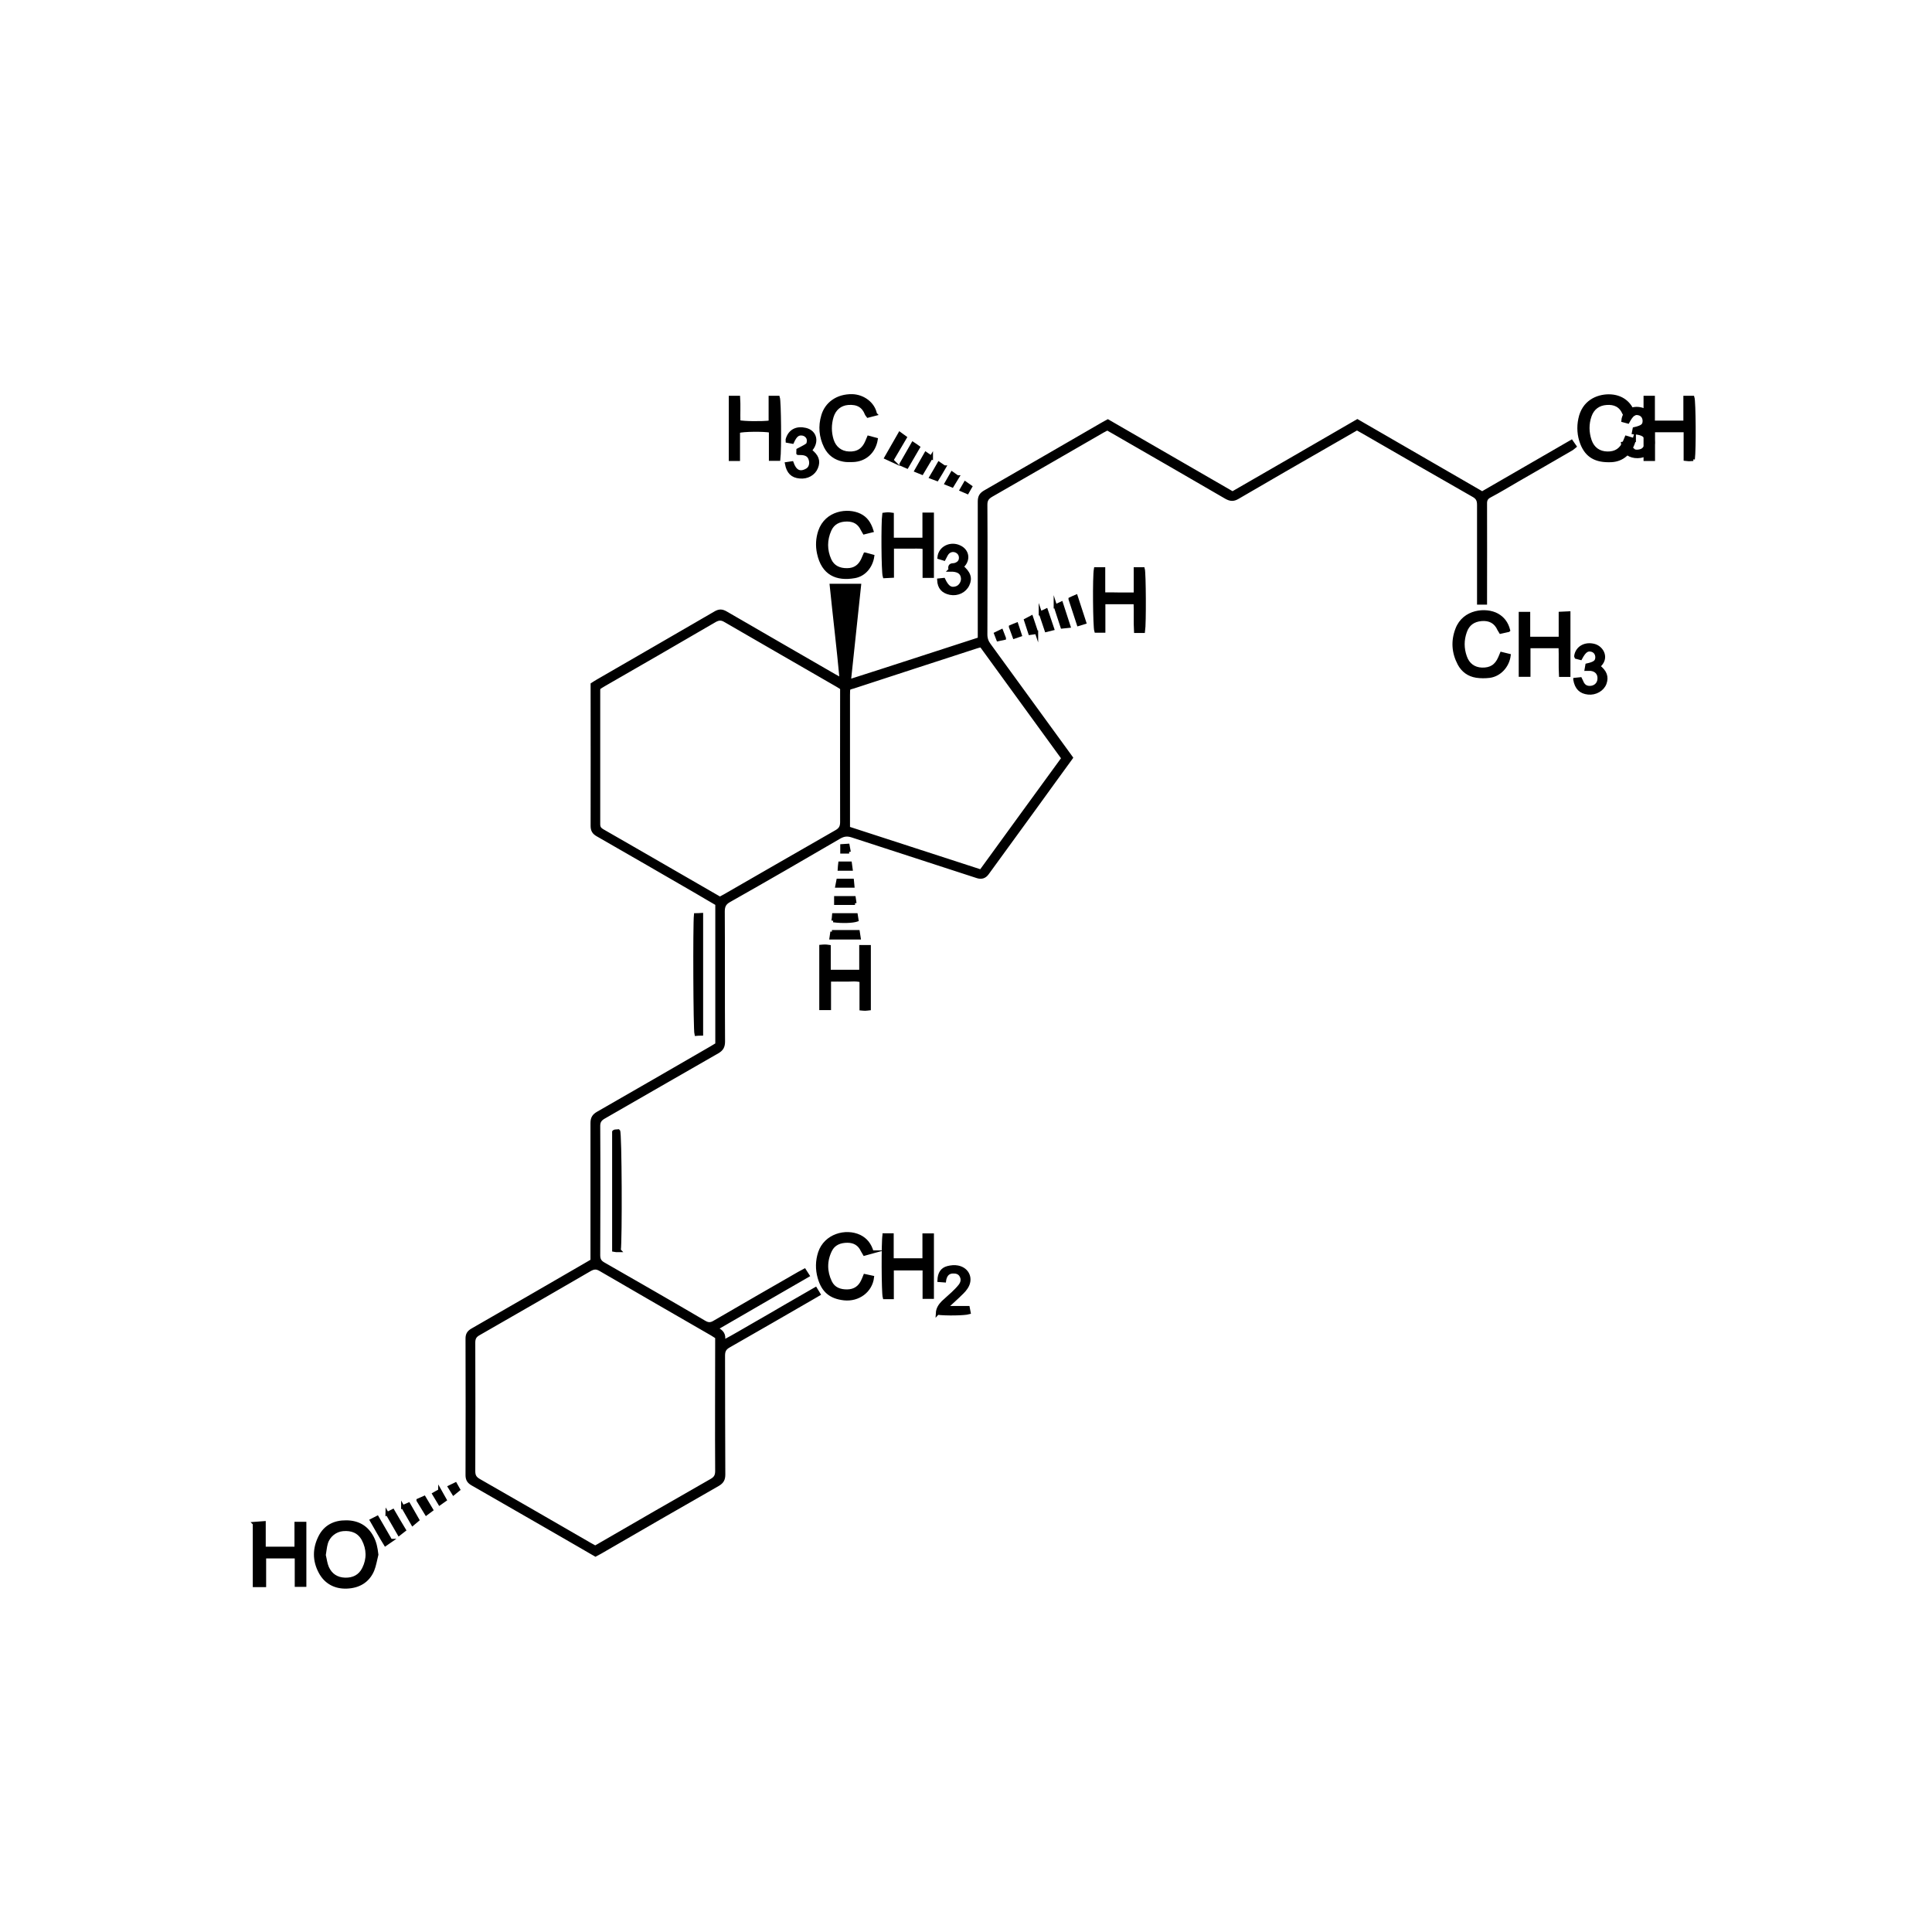 <?xml version="1.0" encoding="UTF-8"?><svg id="Layer_1" xmlns="http://www.w3.org/2000/svg" viewBox="0 0 144.57 144.57"><path d="M19.03,114c.22-.02.45-.03.73-.05v1.91h2.4v-1.86h.64v4.62h-.62v-2.13h-2.39v2.15h-.75c0-1.54,0-3.09,0-4.63Z" stroke="#000" stroke-miterlimit="10" stroke-width=".25"/><path d="M80.14,56.73c-.87,1.2-1.72,2.36-2.56,3.53-1.24,1.7-2.47,3.4-3.71,5.1q-.28.38-.74.23c-3.13-1.02-6.26-2.03-9.38-3.05-.35-.11-.61-.08-.93.1-2.74,1.6-5.49,3.19-8.25,4.75-.36.2-.46.43-.46.82.02,3.24,0,6.48.02,9.72,0,.38-.11.59-.44.78-2.84,1.62-5.66,3.26-8.49,4.88-.3.17-.42.35-.41.71.02,3.21.01,6.42,0,9.62,0,.3.08.49.36.65,2.53,1.45,5.06,2.9,7.58,4.38.28.16.48.14.74-.02,2.1-1.22,4.21-2.44,6.32-3.65.13-.07.26-.14.41-.22.09.14.16.25.25.39-2.28,1.32-4.54,2.62-6.86,3.97.43.19.66.45.52.99.86-.45,1.59-.9,2.35-1.33.76-.43,1.52-.88,2.28-1.32.76-.44,1.51-.87,2.29-1.32.09.14.15.25.24.4-.16.09-.3.18-.44.26-2.09,1.21-4.19,2.42-6.29,3.62-.3.17-.41.36-.41.71.01,2.97,0,5.93.02,8.9,0,.36-.1.56-.42.75-2.94,1.68-5.87,3.37-8.8,5.07-.12.07-.24.13-.37.2-.46-.27-.92-.53-1.38-.8-2.61-1.5-5.21-3.01-7.82-4.5-.28-.16-.4-.33-.4-.67.01-3.4.01-6.81,0-10.21,0-.31.1-.48.37-.64,2.81-1.61,5.6-3.23,8.4-4.85.18-.11.37-.21.58-.34,0-.16,0-.32,0-.49,0-3.27,0-6.54,0-9.81,0-.37.12-.56.43-.74,2.83-1.62,5.66-3.26,8.48-4.89.14-.08.28-.17.43-.26v-10.51c-.51-.3-1.02-.59-1.52-.89-2.47-1.43-4.94-2.86-7.42-4.28-.28-.16-.39-.34-.39-.67.01-3.39,0-6.78,0-10.17v-.42c.13-.08.25-.17.38-.24,2.94-1.7,5.89-3.4,8.83-5.11.29-.17.5-.16.78,0,2.7,1.57,5.42,3.13,8.13,4.7.14.08.29.16.51.28-.22-2.38-.5-4.68-.74-7.03h2.1c-.25,2.37-.5,4.72-.76,7.15,3.27-1.04,6.48-2.1,9.74-3.15v-.55c0-3.24,0-6.48,0-9.72,0-.37.11-.56.43-.74,2.92-1.68,5.84-3.37,8.76-5.06.13-.08.26-.14.42-.23,3.1,1.79,6.2,3.58,9.33,5.39,3.11-1.79,6.22-3.59,9.34-5.4,3.11,1.8,6.21,3.59,9.34,5.4,2.22-1.28,4.44-2.56,6.68-3.86.09.13.16.23.25.36-.09.07-.15.14-.22.18-1.37.8-2.75,1.59-4.12,2.38-.67.39-1.33.79-2.01,1.15-.27.14-.35.31-.34.6.01,2.3,0,4.6,0,6.9,0,.16,0,.33,0,.51h-.5c0-.18,0-.36,0-.53,0-2.27,0-4.54,0-6.81,0-.34-.09-.54-.4-.71-2.77-1.58-5.53-3.17-8.3-4.77-.13-.07-.26-.15-.41-.23-.64.37-1.29.74-1.93,1.11-2.33,1.34-4.67,2.68-6.99,4.04-.32.19-.55.17-.86,0-2.82-1.64-5.65-3.27-8.48-4.9-.13-.08-.26-.15-.42-.24-.11.06-.23.12-.34.18-2.78,1.6-5.55,3.21-8.33,4.8-.29.17-.43.34-.43.7.02,3.24.01,6.48,0,9.72,0,.31.09.55.27.79,1.92,2.63,3.83,5.26,5.74,7.89.12.17.24.34.39.54ZM53.87,67.23c.15-.08.27-.15.38-.21,2.78-1.6,5.55-3.2,8.33-4.79.3-.17.41-.36.41-.71-.01-3.19,0-6.39,0-9.58v-.45c-.12-.07-.21-.14-.32-.2-2.8-1.62-5.61-3.23-8.4-4.85-.28-.17-.49-.16-.78,0-2.75,1.61-5.52,3.2-8.28,4.79-.14.08-.28.17-.4.25-.01.08-.02.13-.02.17,0,3.34,0,6.69,0,10.03,0,.25.1.37.31.49.76.43,1.52.87,2.28,1.31,2.16,1.25,4.32,2.49,6.5,3.75ZM53.63,100.05c-.12-.08-.23-.15-.35-.22-2.79-1.61-5.57-3.21-8.35-4.83-.29-.17-.49-.16-.78,0-2.77,1.61-5.54,3.21-8.32,4.8-.29.16-.39.34-.39.67.01,3.21.01,6.41,0,9.62,0,.36.12.53.42.7,2.77,1.58,5.52,3.18,8.28,4.77.13.07.26.14.4.22.16-.09.3-.16.44-.25,2.75-1.59,5.49-3.18,8.25-4.75.3-.17.41-.35.41-.71-.02-3.19,0-6.38,0-9.57,0-.15,0-.3,0-.46ZM79.54,56.73c-2.07-2.84-4.1-5.64-6.12-8.42-.14.03-.23.05-.32.08-3.07,1-6.14,1.99-9.21,3-.4.13-.41.02-.41.61,0,3.16,0,6.32,0,9.49,0,.15,0,.3,0,.48,3.31,1.07,6.61,2.14,9.92,3.22,2.05-2.82,4.08-5.62,6.14-8.44Z" stroke="#000" stroke-miterlimit="10" stroke-width=".25"/><path d="M28.19,116.33c-.1.39-.16.8-.31,1.17-.36.84-1.07,1.22-1.94,1.25-.85.03-1.57-.34-1.98-1.12-.46-.86-.45-1.75-.02-2.61.39-.79,1.09-1.14,1.96-1.13.87,0,1.54.37,1.95,1.16.2.38.28.76.34,1.28ZM24.26,116.39c.07.28.1.61.23.91.25.56.71.86,1.32.88.63.02,1.13-.23,1.41-.8.36-.72.34-1.47-.03-2.18-.32-.6-.87-.81-1.53-.75-.57.05-1.09.46-1.25,1.03-.08.27-.1.56-.16.91Z" stroke="#000" stroke-miterlimit="10" stroke-width=".25"/><path d="M85.55,47.24h-.57c-.04-.71,0-1.41-.03-2.15h-2.36v2.13h-.58c-.1-.31-.14-4.05-.03-4.65h.6v1.88c.43,0,.81,0,1.2.01.38,0,.75,0,1.18,0v-1.89h.58c.09.3.11,4.09.02,4.67Z" stroke="#000" stroke-miterlimit="10" stroke-width=".25"/><path d="M66.16,92.41h.59v1.87h2.4v-1.86h.61v4.65h-.6v-2.13h-2.4v2.15h-.58c-.1-.34-.11-4.21-.02-4.67Z" stroke="#000" stroke-miterlimit="10" stroke-width=".25"/><path d="M62.06,73.31v2.15h-.63v-4.64c.12-.01.2-.02.29-.02.09,0,.18.01.32.03v1.86h2.38v-1.85h.62v4.64c-.1.01-.2.03-.3.03-.09,0-.18-.01-.3-.02v-2.11c-.41-.11-.8-.04-1.19-.05-.38-.01-.75,0-1.2,0Z" stroke="#000" stroke-miterlimit="10" stroke-width=".25"/><path d="M66.77,40.92v2.19c-.22.01-.41.02-.59.03-.11-.34-.13-4.02-.04-4.65.09-.01.19-.03.3-.03.09,0,.18.01.32.03v1.87h2.39v-1.88h.61v4.64h-.6v-2.16c-.41-.06-.8-.02-1.19-.03-.38,0-.75,0-1.2,0Z" stroke="#000" stroke-miterlimit="10" stroke-width=".25"/><path d="M55.25,32.28v2.09h-.59v-4.63h.6c.04.6,0,1.22.02,1.82.34.09,1.71.11,2.36.03v-1.85h.59c.1.3.13,3.9.04,4.62h-.61v-2.11c-.55-.1-2.06-.08-2.4.03Z" stroke="#000" stroke-miterlimit="10" stroke-width=".25"/><path d="M126.71,34.37c-.13,0-.23.02-.33.02-.07,0-.15-.02-.27-.03v-2.14h-2.39v2.15h-.61v-4.63h.6v1.86h2.38v-1.86h.58c.1.3.13,3.86.03,4.63Z" stroke="#000" stroke-miterlimit="10" stroke-width=".25"/><path d="M117.38,50.53h-.6c-.04-.71,0-1.41-.03-2.15h-2.35v2.14h-.63v-4.61h.61v1.86h2.38v-1.87c.22-.01.41-.02.63-.03v4.66Z" stroke="#000" stroke-miterlimit="10" stroke-width=".25"/><path d="M64.74,41.47c.22.06.39.1.56.15-.11.77-.63,1.4-1.36,1.52-1.32.23-2.35-.2-2.68-1.74-.12-.56-.09-1.11.09-1.65.49-1.43,2.09-1.63,2.98-1.2.45.22.72.57.91,1.17-.19.05-.37.09-.57.14-.05-.09-.1-.17-.14-.24-.23-.49-.61-.72-1.15-.72-.58,0-1.05.22-1.29.76-.33.74-.33,1.51,0,2.24.24.53.72.75,1.3.74.56,0,.94-.27,1.17-.77.06-.12.1-.25.17-.4Z" stroke="#000" stroke-miterlimit="10" stroke-width=".25"/><path d="M65.51,30.99c-.18.05-.37.09-.56.14-.05-.07-.1-.11-.12-.17-.22-.57-.66-.84-1.38-.78-.58.05-1.02.41-1.2,1.01-.17.58-.17,1.16.01,1.74.19.6.66.96,1.27.98.65.03,1.09-.26,1.34-.87.04-.09.08-.19.13-.31.2.05.38.1.56.15-.15.93-.83,1.54-1.73,1.57-.24,0-.49.02-.72-.03-.6-.11-1.05-.44-1.33-.99-.37-.75-.44-1.53-.2-2.33.26-.89,1.07-1.5,2.19-1.48.8.02,1.57.56,1.73,1.36Z" stroke="#000" stroke-miterlimit="10" stroke-width=".25"/><path d="M65.26,93.69c-.21.06-.38.1-.57.15-.05-.09-.11-.18-.16-.27-.22-.48-.61-.7-1.12-.7-.54,0-1.03.18-1.28.7-.38.78-.37,1.59,0,2.36.25.52.73.69,1.28.68.53-.01.92-.27,1.14-.75.06-.12.11-.25.17-.4.19.04.38.08.56.12-.12,1.02-1.05,1.71-2.11,1.6-1.01-.11-1.58-.58-1.86-1.57-.18-.63-.17-1.25.03-1.87.43-1.3,1.95-1.71,2.98-1.22.47.23.77.61.93,1.17Z" stroke="#000" stroke-miterlimit="10" stroke-width=".25"/><path d="M122.29,32.91c-.26.97-.88,1.51-1.72,1.55-1.16.05-1.83-.34-2.2-1.28-.23-.6-.27-1.22-.14-1.83.26-1.28,1.28-1.71,2.14-1.72,1.02,0,1.59.59,1.8,1.18.02.04.01.09.03.18-.18.05-.36.09-.56.14-.05-.09-.09-.14-.12-.21-.25-.58-.71-.79-1.32-.74-.58.04-1.02.36-1.22.92-.22.62-.21,1.25,0,1.87.21.6.67.93,1.3.94.63.01,1.04-.27,1.29-.87.04-.1.08-.19.13-.31.21.06.4.12.59.18Z" stroke="#000" stroke-miterlimit="10" stroke-width=".25"/><path d="M112.87,47.17c-.21.05-.39.09-.58.13-.05-.08-.09-.14-.12-.2-.25-.57-.71-.8-1.31-.75-.6.05-1.02.34-1.22.92-.22.62-.22,1.25,0,1.87.2.59.65.92,1.25.94.66.02,1.08-.25,1.34-.86.04-.1.08-.19.13-.31.2.05.38.1.56.14-.1.79-.7,1.45-1.46,1.55-.33.04-.67.04-.99-.01-.57-.09-1.01-.41-1.28-.92-.44-.84-.5-1.71-.16-2.59.52-1.38,2.17-1.52,3-1.06.43.24.71.6.85,1.14Z" stroke="#000" stroke-miterlimit="10" stroke-width=".25"/><path d="M52.49,77.37c-.15,0-.28.01-.4.02-.09-.34-.12-8.16-.04-8.93.13,0,.27-.01.44-.02v8.93Z" stroke="#000" stroke-miterlimit="10" stroke-width=".25"/><path d="M46.34,93.57c-.1,0-.17,0-.25,0-.04,0-.09-.02-.16-.03v-8.84s.04-.05.06-.05c.1-.01.21-.01.29-.02.13.11.16,8.17.05,8.93Z" stroke="#000" stroke-miterlimit="10" stroke-width=".25"/><path d="M70.15,98.27c.02-.36.2-.6.41-.82.24-.23.5-.44.74-.67.19-.18.37-.36.53-.56.18-.23.24-.49.09-.76-.13-.24-.37-.3-.62-.29-.31.01-.5.18-.59.48-.02.06-.03.11-.04.19-.15-.01-.28-.02-.4-.03.02-.52.22-.84.65-.95.24-.06.51-.09.75-.04.76.15,1.06.89.63,1.53-.16.25-.4.45-.61.66-.25.24-.51.47-.77.71-.02.01,0,.05-.02.13h1.54c.03.16.05.27.07.37-.34.1-1.74.12-2.35.04Z" stroke="#000" stroke-miterlimit="10" stroke-width=".25"/><path d="M117.85,50.84c.15-.02.26-.03.4-.04.03.07.07.14.1.2.11.28.29.45.61.45.38,0,.67-.25.7-.62.04-.41-.2-.7-.61-.75-.1-.01-.21,0-.35,0,.02-.12.03-.22.05-.31.58-.13.74-.26.75-.58,0-.26-.14-.47-.39-.54-.33-.09-.55.06-.84.61-.11-.03-.22-.05-.32-.08-.02-.05-.04-.08-.03-.1.1-.62.7-.96,1.39-.77.57.16,1.03.95.3,1.55.51.39.66.79.48,1.28-.17.46-.71.77-1.25.71-.56-.06-.88-.36-.99-1Z" stroke="#000" stroke-miterlimit="10" stroke-width=".25"/><path d="M71.1,42.64c-.05-.22-.02-.36.21-.37.06,0,.12-.01.18-.03.26-.09.39-.26.39-.5,0-.24-.13-.43-.36-.52-.23-.09-.49-.02-.65.19-.09.12-.14.26-.23.42-.13-.04-.25-.07-.37-.11.06-.75.89-1.12,1.56-.78.55.27.67.89.26,1.35-.04.04-.11.05-.17.07.6.49.73.9.5,1.39-.22.48-.77.75-1.32.64-.54-.11-.82-.42-.85-.98.12-.01.25-.03.36-.04.28.59.54.76.96.62.29-.09.5-.44.46-.75-.05-.41-.34-.6-.94-.59Z" stroke="#000" stroke-miterlimit="10" stroke-width=".25"/><path d="M123.17,32.18c.49.38.65.85.45,1.32-.19.46-.71.72-1.28.65-.54-.07-.85-.38-.92-.97.12-.02.25-.04.31-.05.2.23.34.45.53.59.11.08.33.06.48.02.32-.07.52-.44.47-.78-.05-.38-.3-.54-.97-.59.02-.1.03-.19.05-.28.6-.14.74-.26.75-.58,0-.27-.14-.48-.38-.55-.34-.1-.55.05-.85.61-.12-.03-.24-.07-.36-.1.06-.67.67-1.04,1.39-.85.66.18.98,1.02.31,1.55Z" stroke="#000" stroke-miterlimit="10" stroke-width=".25"/><path d="M59.71,33.91c0-.11.01-.2.01-.24.25-.14.48-.23.68-.38.08-.06.1-.22.1-.33,0-.25-.2-.45-.45-.49-.33-.05-.53.1-.76.61-.12-.02-.24-.05-.37-.07,0-.07-.02-.12,0-.15.2-.65.73-.87,1.36-.72.75.18.91.96.34,1.57.52.39.67.78.47,1.27-.19.48-.69.76-1.25.7-.56-.05-.86-.35-.98-.98.13-.02.25-.04.4-.06.2.57.54.87,1.13.53.25-.14.34-.47.25-.77-.13-.47-.52-.48-.92-.48Z" stroke="#000" stroke-miterlimit="10" stroke-width=".25"/><path d="M62.25,69.72h1.96c.02.14.04.28.07.46h-2.09c.02-.16.05-.3.07-.46Z" stroke="#000" stroke-miterlimit="10" stroke-width=".25"/><path d="M66.74,34.45c-.15-.07-.27-.12-.44-.2.35-.6.68-1.18,1.03-1.8.15.11.26.19.4.29-.34.58-.66,1.13-1,1.7Z" stroke="#000" stroke-miterlimit="10" stroke-width=".25"/><path d="M29.24,115.28c-.15.1-.25.17-.4.28-.36-.58-.68-1.17-1.04-1.79.15-.08.27-.14.43-.22.34.58.66,1.14,1,1.73Z" stroke="#000" stroke-miterlimit="10" stroke-width=".25"/><path d="M80.08,44.82c.17-.08.27-.13.44-.2.21.65.42,1.28.64,1.96-.16.05-.29.09-.46.14-.21-.64-.41-1.25-.62-1.89Z" stroke="#000" stroke-miterlimit="10" stroke-width=".25"/><path d="M62.35,68.89c.01-.15.03-.28.04-.43h1.67c.02.13.04.26.06.38-.32.11-1.08.14-1.77.05Z" stroke="#000" stroke-miterlimit="10" stroke-width=".25"/><path d="M78.97,45.35c.16-.07.28-.13.45-.21.19.58.37,1.12.56,1.72-.19.02-.33.03-.5.05-.17-.53-.34-1.02-.51-1.56Z" stroke="#000" stroke-miterlimit="10" stroke-width=".25"/><path d="M67.43,34.73c.31-.53.58-1.02.88-1.54.14.09.26.17.41.28-.28.49-.55.95-.85,1.46-.15-.07-.29-.13-.44-.19Z" stroke="#000" stroke-miterlimit="10" stroke-width=".25"/><path d="M28.97,113.26c.16-.08.28-.13.43-.21.28.48.55.95.85,1.44-.13.1-.24.18-.39.3-.3-.53-.59-1.02-.89-1.54Z" stroke="#000" stroke-miterlimit="10" stroke-width=".25"/><path d="M77.85,45.87c.15-.07.27-.13.44-.21.16.47.31.92.47,1.39-.17.04-.3.08-.47.12-.15-.44-.28-.85-.44-1.31Z" stroke="#000" stroke-miterlimit="10" stroke-width=".25"/><path d="M69.69,34.22c-.24.41-.46.78-.7,1.18-.15-.06-.27-.11-.44-.18.24-.43.47-.83.73-1.28.15.1.27.19.41.28Z" stroke="#000" stroke-miterlimit="10" stroke-width=".25"/><path d="M30.14,112.75c.17-.07.29-.12.44-.19.22.39.44.76.67,1.17-.12.1-.23.19-.37.31-.25-.44-.48-.84-.74-1.29Z" stroke="#000" stroke-miterlimit="10" stroke-width=".25"/><path d="M63.98,67.59h-1.44v-.41h1.37c.02.13.04.26.06.41Z" stroke="#000" stroke-miterlimit="10" stroke-width=".25"/><path d="M77.56,47.32c-.2.03-.33.05-.49.07-.11-.33-.21-.63-.32-.98.14-.07.26-.14.43-.23.13.39.24.73.38,1.14Z" stroke="#000" stroke-miterlimit="10" stroke-width=".25"/><path d="M70.67,34.95c-.19.33-.36.61-.55.92-.15-.06-.28-.11-.45-.17.21-.35.39-.67.59-1.02.14.1.25.17.4.27Z" stroke="#000" stroke-miterlimit="10" stroke-width=".25"/><path d="M31.29,112.26c.17-.08.29-.13.45-.2.18.31.36.6.55.92-.13.1-.24.18-.39.29-.21-.34-.39-.65-.61-1Z" stroke="#000" stroke-miterlimit="10" stroke-width=".25"/><path d="M63.77,65.88c.01.15.02.26.04.42h-1.18c.03-.15.05-.27.08-.42h1.06Z" stroke="#000" stroke-miterlimit="10" stroke-width=".25"/><path d="M62.81,65.03c.01-.16.02-.29.04-.44h.77c.02.14.04.28.06.44h-.87Z" stroke="#000" stroke-miterlimit="10" stroke-width=".25"/><path d="M75.62,46.9c.17-.07.29-.13.45-.19.09.28.18.52.27.81-.14.05-.26.09-.44.15-.09-.25-.18-.48-.28-.76Z" stroke="#000" stroke-miterlimit="10" stroke-width=".25"/><path d="M71.65,35.69c-.15.24-.27.44-.4.66-.15-.06-.27-.11-.44-.18.15-.26.28-.5.43-.76.14.1.25.17.4.28Z" stroke="#000" stroke-miterlimit="10" stroke-width=".25"/><path d="M32.91,111.54c.14.25.26.45.39.69-.13.09-.25.17-.4.28-.15-.25-.28-.47-.43-.72.13-.08.26-.14.44-.24Z" stroke="#000" stroke-miterlimit="10" stroke-width=".25"/><path d="M63.54,63.75h-.54v-.46c.15-.01.28-.02.45-.03.03.16.06.3.09.49Z" stroke="#000" stroke-miterlimit="10" stroke-width=".25"/><path d="M75.15,47.76c-.18.04-.31.07-.47.1-.06-.15-.11-.28-.17-.44.15-.07.27-.13.43-.21.07.19.13.33.21.54Z" stroke="#000" stroke-miterlimit="10" stroke-width=".25"/><path d="M34.08,111.05c.1.17.16.28.23.41-.12.1-.22.18-.37.3-.1-.16-.19-.31-.3-.49.15-.07.27-.14.44-.22Z" stroke="#000" stroke-miterlimit="10" stroke-width=".25"/><path d="M71.94,36.65c.11-.19.19-.32.29-.5.14.1.26.18.39.27-.09.15-.16.27-.24.42-.14-.06-.26-.11-.44-.19Z" stroke="#000" stroke-miterlimit="10" stroke-width=".25"/></svg>